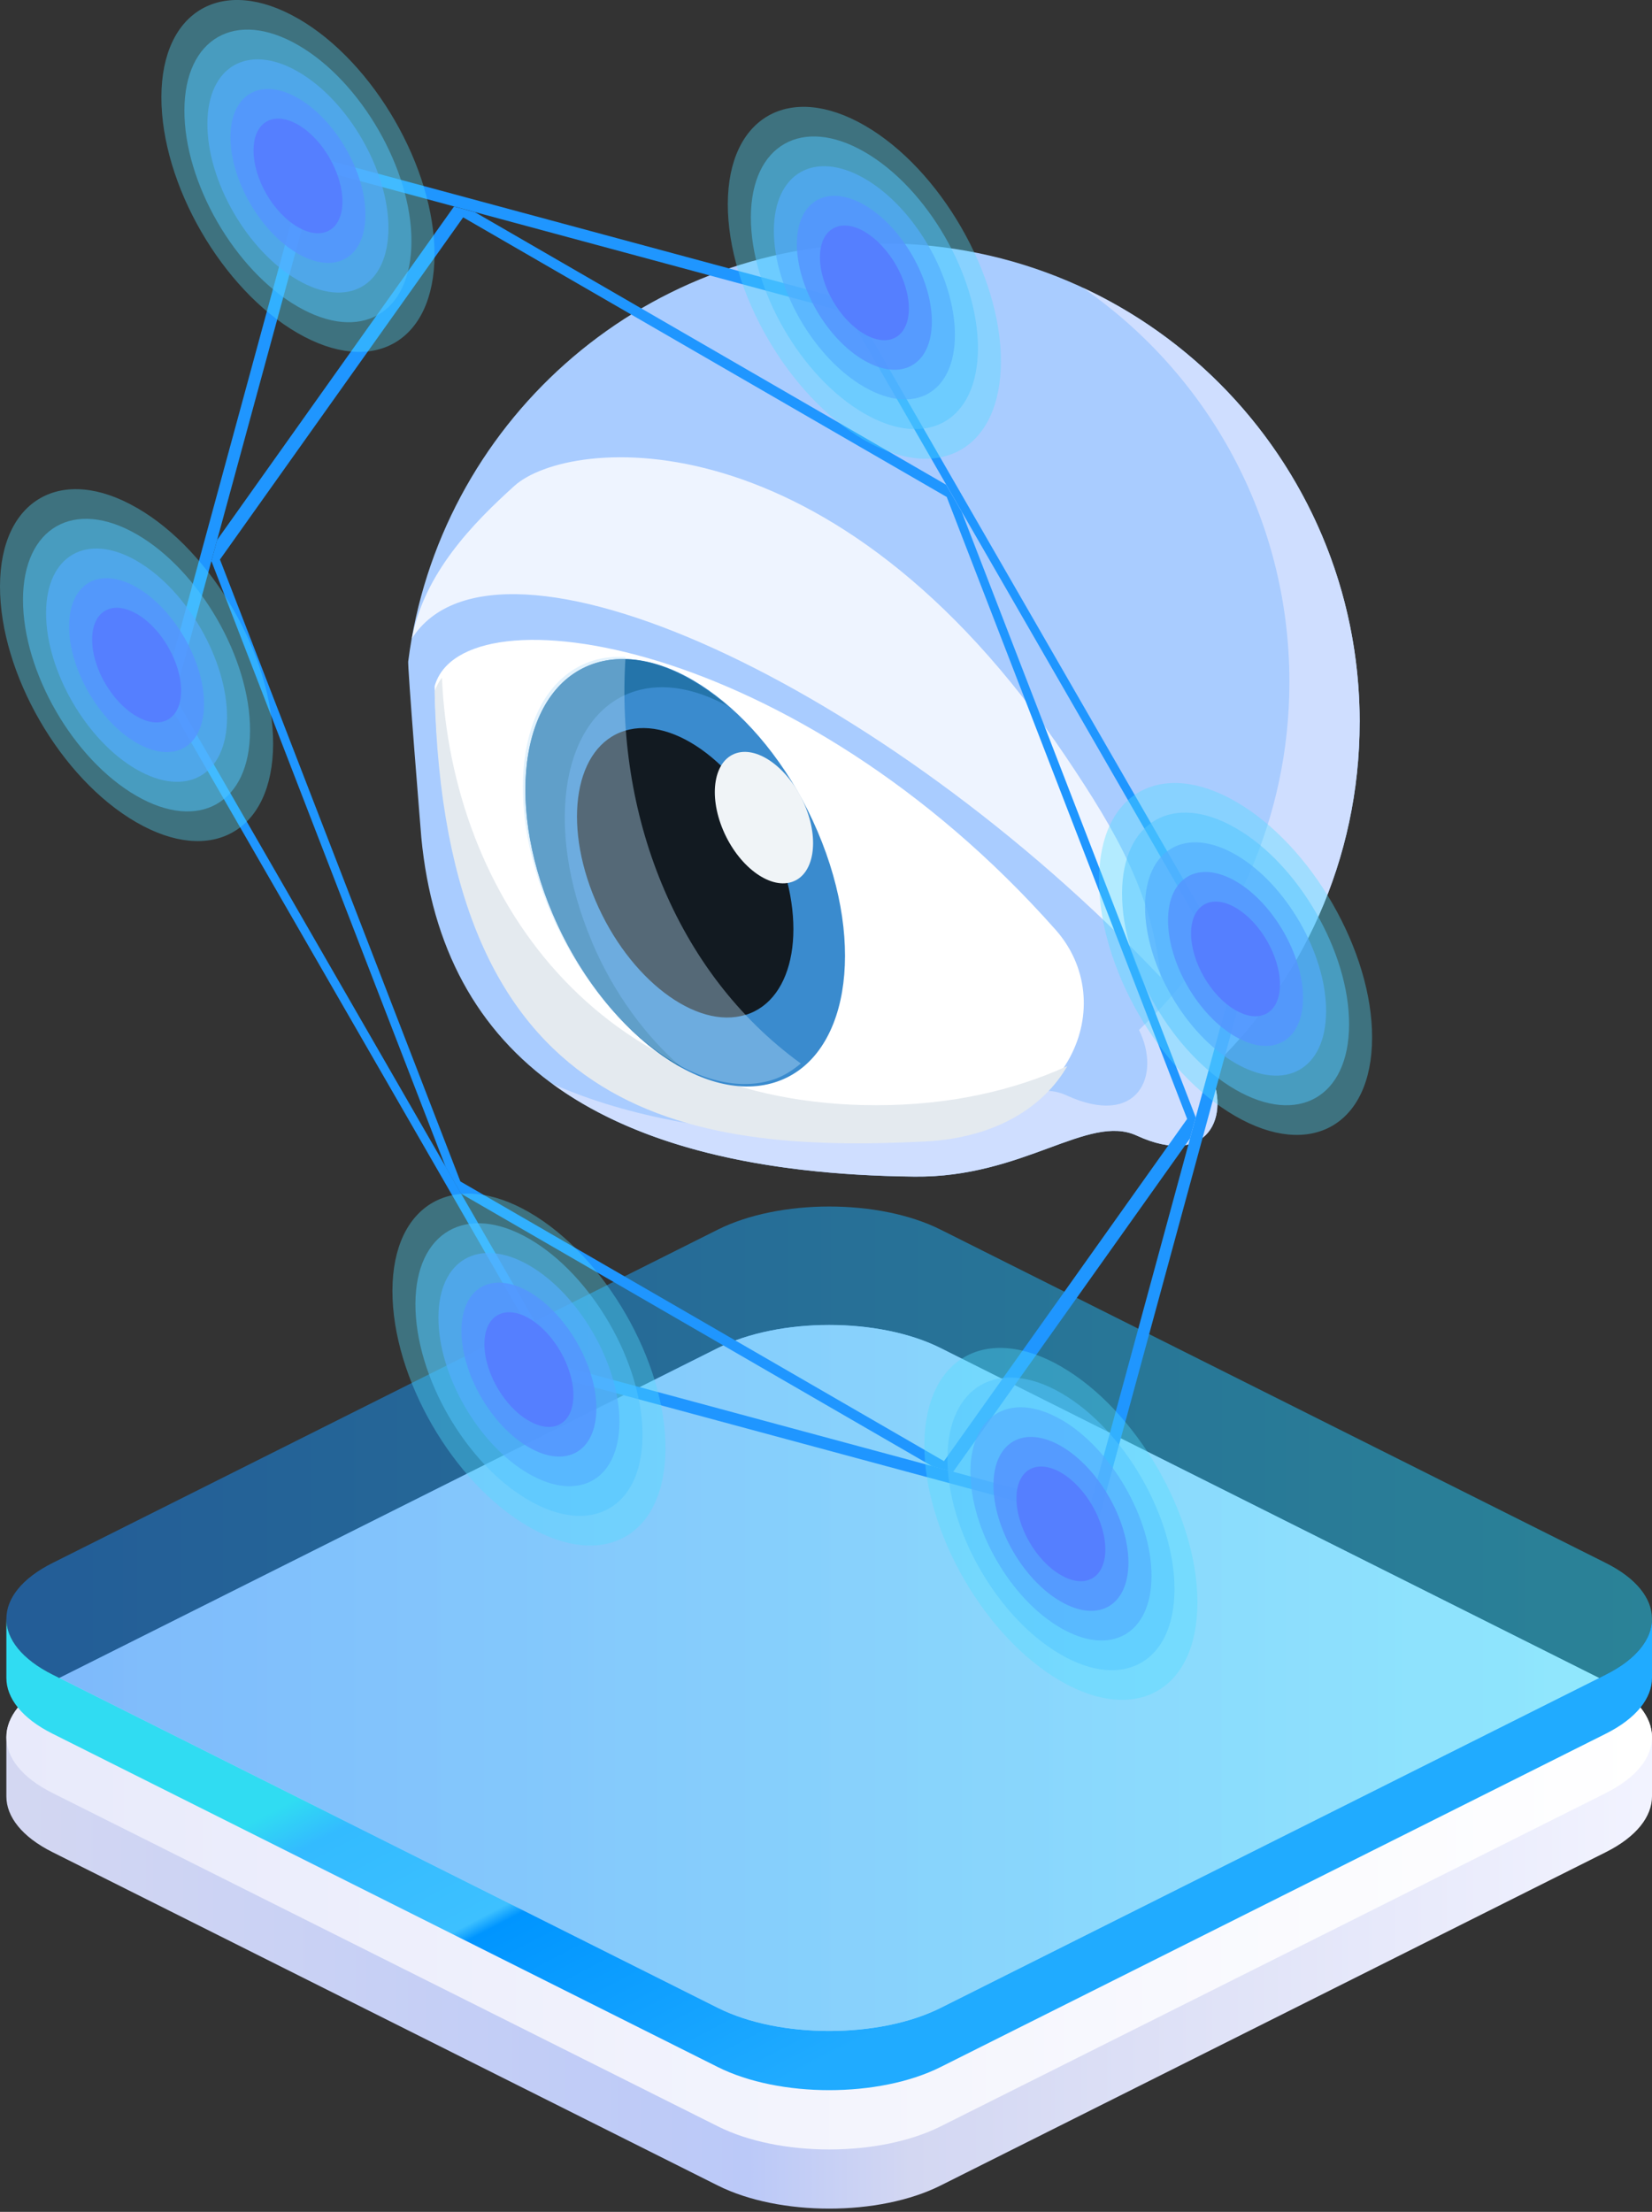 <svg width="124" height="166" viewBox="0 0 124 166" fill="none" xmlns="http://www.w3.org/2000/svg">
<rect x="0" y="0" width="124" height="166" fill="#333333" stroke="none"/>
<path d="M124 130.377C124 128.863 122.847 127.349 120.535 126.188L70.596 101.168C65.978 98.859 58.493 98.859 53.882 101.168L3.943 126.188C1.637 127.343 0.478 128.863 0.478 130.377V134.817C0.478 136.331 1.631 137.851 3.943 139.006L53.882 164.026C58.499 166.336 65.984 166.336 70.596 164.026L120.535 139.006C122.841 137.851 124 136.331 124 134.817V130.377Z" fill="url(#paint0_linear_2101_491)"/>
<path d="M120.541 134.566L70.602 159.586C65.984 161.896 58.499 161.896 53.888 159.586L3.943 134.566C-0.675 132.256 -0.675 128.504 3.943 126.194L53.882 101.174C58.499 98.865 65.984 98.865 70.596 101.174L120.535 126.194C125.153 128.504 125.153 132.256 120.535 134.566H120.541Z" fill="url(#paint1_linear_2101_491)"/>
<path d="M120.541 125.674L70.602 150.694C65.984 153.003 58.499 153.003 53.888 150.694L3.943 125.674C1.637 124.519 0.478 123.005 0.478 121.485V125.925C0.478 127.439 1.631 128.959 3.943 130.114L53.882 155.134C58.499 157.444 65.984 157.444 70.596 155.134L120.535 130.114C122.841 128.959 124 127.439 124 125.925V121.485C124 122.999 122.847 124.519 120.535 125.674H120.541Z" fill="url(#paint2_linear_2101_491)"/>
<path opacity="0.5" d="M120.541 125.674L70.602 150.694C65.984 153.003 58.5 153.003 53.888 150.694L3.943 125.674C-0.675 123.364 -0.675 119.612 3.943 117.302L53.882 92.282C58.5 89.972 65.984 89.972 70.596 92.282L120.535 117.302C125.153 119.612 125.153 123.364 120.535 125.674H120.541Z" fill="url(#paint3_linear_2101_491)"/>
<path fill-rule="evenodd" clip-rule="evenodd" d="M102.059 54.199C102.059 34.349 85.996 18.264 66.188 18.264C47.932 18.264 32.903 31.932 30.645 49.609C30.543 49.585 31.624 62.858 31.624 62.858C33.195 79.278 45.041 88.045 68.649 88.308C76.832 88.398 81.689 83.557 85.321 85.227C90.691 87.698 92.465 83.737 90.763 80.326C97.698 73.773 102.059 64.515 102.059 54.205V54.199Z" fill="#A9CCFF"/>
<path fill-rule="evenodd" clip-rule="evenodd" d="M102.059 54.199C102.059 39.747 93.541 27.3 81.265 21.591C90.637 28.072 96.784 38.903 96.784 51.183C96.784 61.487 92.424 70.751 85.494 77.298C87.191 80.709 85.422 84.676 80.046 82.205C76.414 80.535 71.558 85.382 63.374 85.287C54.396 85.185 47.126 83.856 41.469 81.343C47.586 85.807 56.576 88.171 68.643 88.302C76.826 88.392 81.683 83.551 85.315 85.221C90.685 87.692 92.459 83.731 90.757 80.32C97.692 73.767 102.053 64.51 102.053 54.199H102.059Z" fill="#CFDEFF"/>
<path fill-rule="evenodd" clip-rule="evenodd" d="M32.628 51.488C34.724 44.062 59.832 47.867 79.24 69.787C84.067 75.239 80.536 84.682 69.437 85.251C51.397 86.16 33.345 83.425 32.622 51.488H32.628Z" fill="white"/>
<path fill-rule="evenodd" clip-rule="evenodd" d="M65.763 82.947C44.736 82.947 33.894 67.172 33.171 50.86C32.932 51.177 32.735 51.524 32.622 51.907C33.339 83.844 51.391 86.579 69.437 85.669C74.837 85.394 78.392 83.001 80.112 80.008C76.014 81.876 71.235 82.947 65.763 82.947Z" fill="#E4EAEF"/>
<path fill-rule="evenodd" clip-rule="evenodd" d="M58.129 81.241C52.633 82.941 45.184 77.274 41.481 68.579C37.783 59.884 39.235 51.458 44.724 49.758C50.214 48.059 57.675 53.726 61.379 62.427C65.082 71.116 63.625 79.542 58.129 81.241Z" fill="#3A8BCE"/>
<path fill-rule="evenodd" clip-rule="evenodd" d="M44.438 70.691C40.74 61.996 42.191 53.57 47.681 51.871C49.814 51.213 52.239 51.685 54.629 52.996C51.367 50.177 47.753 48.825 44.724 49.758C39.235 51.458 37.783 59.884 41.481 68.579C43.745 73.899 47.413 78.058 51.176 80.122C48.523 77.836 46.092 74.599 44.432 70.697L44.438 70.691Z" fill="#2474AA"/>
<path fill-rule="evenodd" clip-rule="evenodd" d="M55.967 76.161C52.251 77.316 47.203 73.474 44.694 67.579C42.191 61.697 43.177 55.994 46.893 54.845C50.614 53.69 55.656 57.538 58.165 63.42C60.674 69.309 59.688 75.018 55.973 76.167L55.967 76.161Z" fill="#121A21"/>
<path fill-rule="evenodd" clip-rule="evenodd" d="M59.401 66.203C57.717 66.724 55.417 64.982 54.282 62.313C53.147 59.638 53.595 57.047 55.28 56.521C56.97 56 59.264 57.747 60.405 60.422C61.54 63.091 61.086 65.688 59.401 66.203Z" fill="#F0F4F7"/>
<path fill-rule="evenodd" clip-rule="evenodd" d="M38.601 36.474C42.699 32.763 62.544 30.854 80.016 56.814C83.917 62.612 86.48 67.142 87.119 73.348C66.361 51.422 37.275 37.976 30.913 47.927C31.845 43.014 35.495 39.28 38.601 36.474Z" fill="#EEF4FF"/>
<path opacity="0.4" fill-rule="evenodd" clip-rule="evenodd" d="M46.947 49.31C46.116 49.274 45.304 49.334 44.539 49.573C39.049 51.273 37.592 59.698 41.295 68.393C44.993 77.088 52.448 82.755 57.944 81.056C58.768 80.804 59.467 80.35 60.112 79.817C50.572 72.905 46.188 60.913 46.953 49.31H46.947Z" fill="#B9DFF9"/>
<path d="M72.173 38.383L89.753 83.862L89.323 85.442L71.54 110.468L69.969 110.043L34.599 89.583L33.452 87.584L15.866 42.105L16.296 40.525L34.079 15.499L35.65 15.924L71.02 36.384L72.167 38.383H72.173ZM70.859 109.654L89.108 83.976L71.062 37.299L34.766 16.313L16.511 41.991L34.557 88.668L70.847 109.654H70.859Z" fill="#1F96FF"/>
<path d="M63.804 22.59L93.391 73.922L82.394 114.316L41.815 103.365L12.228 52.038L23.225 11.645L63.804 22.596V22.59ZM89.323 85.436L89.753 83.856L92.525 73.683L72.173 38.377L71.026 36.378L63.577 23.452L35.656 15.918L34.085 15.493L23.87 12.734L16.302 40.513L15.872 42.093L13.106 52.266L33.458 87.572L34.605 89.571L42.054 102.497L69.975 110.031L71.546 110.456L81.767 113.215L89.329 85.43L89.323 85.436Z" fill="#1F96FF"/>
<g opacity="0.74">
<path opacity="0.5" d="M79.67 102.569C74.013 99.296 69.407 101.928 69.383 108.433C69.365 114.986 73.947 122.885 79.598 126.152C85.255 129.432 89.861 126.853 89.879 120.288C89.903 113.771 85.321 105.836 79.664 102.569H79.67Z" fill="#50DCFF"/>
</g>
<g opacity="0.81">
<path opacity="0.62" d="M79.664 104.556C74.963 101.833 71.128 104.023 71.116 109.433C71.098 114.884 74.909 121.449 79.61 124.166C84.311 126.895 88.141 124.746 88.158 119.289C88.176 113.873 84.365 107.272 79.664 104.556Z" fill="#51C5FF"/>
</g>
<g opacity="0.87">
<path opacity="0.75" d="M79.658 106.548C75.907 104.382 72.854 106.123 72.842 110.438C72.83 114.783 75.865 120.019 79.616 122.179C83.368 124.351 86.42 122.64 86.432 118.295C86.45 113.975 83.409 108.715 79.664 106.548H79.658Z" fill="#53ADFF"/>
</g>
<g opacity="0.94">
<path opacity="0.88" d="M79.652 108.535C76.856 106.919 74.58 108.218 74.569 111.437C74.556 114.675 76.82 118.582 79.616 120.192C82.412 121.814 84.688 120.539 84.7 117.296C84.712 114.076 82.448 110.145 79.652 108.535Z" fill="#5496FF"/>
</g>
<path d="M79.646 110.522C77.8 109.457 76.301 110.312 76.295 112.437C76.289 114.573 77.776 117.146 79.622 118.205C81.462 119.277 82.961 118.433 82.967 116.296C82.973 114.172 81.48 111.581 79.64 110.522H79.646Z" fill="#557FFF"/>
<g opacity="0.74">
<path opacity="0.5" d="M22.395 1.406C16.738 -1.867 12.132 0.766 12.114 7.271C12.097 13.829 16.672 21.723 22.329 24.99C27.986 28.269 32.592 25.69 32.616 19.125C32.634 12.609 28.058 4.674 22.401 1.406H22.395Z" fill="#50DCFF"/>
</g>
<g opacity="0.81">
<path opacity="0.62" d="M22.389 3.393C17.688 0.67 13.859 2.86 13.841 8.27C13.823 13.722 17.634 20.286 22.335 23.003C27.037 25.732 30.866 23.584 30.884 18.126C30.901 12.71 27.09 6.11 22.389 3.393Z" fill="#51C5FF"/>
</g>
<g opacity="0.87">
<path opacity="0.75" d="M22.383 5.386C18.632 3.219 15.579 4.961 15.567 9.275C15.549 13.62 18.59 18.856 22.341 21.016C26.093 23.189 29.139 21.483 29.157 17.133C29.169 12.812 26.134 7.552 22.383 5.386Z" fill="#53ADFF"/>
</g>
<g opacity="0.94">
<path opacity="0.88" d="M22.383 7.373C19.587 5.757 17.311 7.055 17.299 10.275C17.288 13.512 19.552 17.42 22.347 19.03C25.143 20.651 27.419 19.377 27.431 16.133C27.443 12.914 25.179 8.988 22.383 7.373Z" fill="#5496FF"/>
</g>
<path d="M22.377 9.359C20.531 8.294 19.032 9.15 19.032 11.274C19.02 13.411 20.513 15.984 22.359 17.043C24.199 18.114 25.698 17.27 25.704 15.134C25.71 13.01 24.217 10.424 22.377 9.359Z" fill="#557FFF"/>
<g opacity="0.74">
<path opacity="0.5" d="M10.281 38.119C4.63 34.846 0.018 37.479 -9.45594e-07 43.984C-0.018 50.536 4.558 58.435 10.215 61.703C15.872 64.982 20.477 62.403 20.501 55.838C20.519 49.322 15.944 41.387 10.287 38.119H10.281Z" fill="#50DCFF"/>
</g>
<g opacity="0.81">
<path opacity="0.62" d="M10.275 40.106C5.573 37.389 1.744 39.573 1.726 44.983C1.708 50.435 5.52 56.999 10.221 59.716C14.922 62.445 18.757 60.297 18.769 54.839C18.787 49.423 14.976 42.823 10.275 40.106Z" fill="#51C5FF"/>
</g>
<g opacity="0.87">
<path opacity="0.75" d="M10.275 42.099C6.523 39.932 3.471 41.674 3.459 45.988C3.441 50.333 6.481 55.569 10.227 57.735C13.978 59.908 17.031 58.196 17.043 53.846C17.055 49.525 14.02 44.265 10.269 42.099H10.275Z" fill="#53ADFF"/>
</g>
<g opacity="0.94">
<path opacity="0.88" d="M10.269 44.086C7.473 42.47 5.197 43.768 5.185 46.988C5.173 50.225 7.437 54.127 10.233 55.743C13.028 57.364 15.304 56.09 15.316 52.846C15.328 49.627 13.064 45.695 10.269 44.086Z" fill="#5496FF"/>
</g>
<path d="M10.263 46.072C8.417 45.007 6.917 45.863 6.917 47.987C6.905 50.117 8.399 52.691 10.245 53.756C12.091 54.821 13.584 53.983 13.596 51.847C13.602 49.722 12.108 47.131 10.269 46.072H10.263Z" fill="#557FFF"/>
<g opacity="0.74">
<path opacity="0.5" d="M64.915 9.425C59.258 6.152 54.653 8.785 54.629 15.29C54.611 21.848 59.192 29.741 64.843 33.009C70.5 36.288 75.106 33.709 75.13 27.144C75.148 20.627 70.572 12.692 64.915 9.425Z" fill="#50DCFF"/>
</g>
<g opacity="0.81">
<path opacity="0.62" d="M64.909 11.412C60.208 8.689 56.379 10.879 56.361 16.289C56.343 21.741 60.154 28.305 64.855 31.022C69.557 33.751 73.386 31.602 73.404 26.145C73.421 20.729 69.61 14.129 64.909 11.412Z" fill="#51C5FF"/>
</g>
<g opacity="0.87">
<path opacity="0.75" d="M64.903 13.405C61.152 11.238 58.099 12.98 58.087 17.294C58.075 21.639 61.11 26.875 64.861 29.035C68.613 31.207 71.665 29.502 71.677 25.151C71.689 20.831 68.655 15.571 64.903 13.405Z" fill="#53ADFF"/>
</g>
<g opacity="0.94">
<path opacity="0.88" d="M64.897 15.391C62.096 13.776 59.826 15.074 59.814 18.294C59.802 21.537 62.066 25.439 64.861 27.049C67.657 28.67 69.933 27.396 69.945 24.152C69.957 20.933 67.693 17.007 64.897 15.391Z" fill="#5496FF"/>
</g>
<path d="M64.897 17.384C63.051 16.319 61.552 17.175 61.546 19.299C61.54 21.435 63.033 24.003 64.873 25.068C66.713 26.139 68.213 25.295 68.219 23.165C68.225 21.04 66.731 18.455 64.891 17.39L64.897 17.384Z" fill="#557FFF"/>
<g opacity="0.74">
<path opacity="0.5" d="M92.776 60.171C87.119 56.898 82.513 59.531 82.495 66.035C82.478 72.588 87.053 80.487 92.71 83.755C98.367 87.034 102.973 84.455 102.991 77.89C103.015 71.373 98.433 63.438 92.776 60.171Z" fill="#50DCFF"/>
</g>
<g opacity="0.81">
<path opacity="0.62" d="M92.77 62.158C88.069 59.435 84.24 61.625 84.222 67.035C84.204 72.486 88.015 79.051 92.716 81.768C97.418 84.497 101.253 82.348 101.264 76.891C101.282 71.475 97.477 64.874 92.77 62.158Z" fill="#51C5FF"/>
</g>
<g opacity="0.87">
<path opacity="0.75" d="M92.764 64.15C89.013 61.984 85.96 63.719 85.948 68.04C85.936 72.385 88.971 77.621 92.722 79.787C96.474 81.959 99.526 80.254 99.538 75.897C99.556 71.577 96.516 66.317 92.764 64.15Z" fill="#53ADFF"/>
</g>
<g opacity="0.94">
<path opacity="0.88" d="M92.758 66.137C89.962 64.521 87.686 65.82 87.674 69.04C87.663 72.277 89.927 76.185 92.722 77.794C95.518 79.416 97.794 78.141 97.806 74.898C97.818 71.678 95.554 67.753 92.758 66.137Z" fill="#5496FF"/>
</g>
<path d="M92.752 68.124C90.906 67.059 89.413 67.914 89.401 70.039C89.395 72.175 90.888 74.748 92.728 75.808C94.568 76.879 96.067 76.035 96.073 73.899C96.085 71.774 94.586 69.189 92.746 68.124H92.752Z" fill="#557FFF"/>
<g opacity="0.74">
<path opacity="0.5" d="M39.736 90.99C34.079 87.716 29.474 90.349 29.456 96.854C29.438 103.407 34.014 111.306 39.671 114.573C45.328 117.852 49.933 115.273 49.951 108.709C49.975 102.192 45.393 94.257 39.736 90.99Z" fill="#50DCFF"/>
</g>
<g opacity="0.81">
<path opacity="0.62" d="M39.73 92.976C35.029 90.253 31.194 92.444 31.182 97.853C31.164 103.305 34.975 109.87 39.677 112.586C44.378 115.315 48.213 113.167 48.225 107.709C48.243 102.294 44.432 95.693 39.73 92.976Z" fill="#51C5FF"/>
</g>
<g opacity="0.87">
<path opacity="0.75" d="M39.724 94.969C35.973 92.803 32.92 94.538 32.909 98.859C32.891 103.203 35.931 108.439 39.677 110.6C43.428 112.772 46.481 111.066 46.492 106.716C46.505 102.395 43.47 97.135 39.724 94.969Z" fill="#53ADFF"/>
</g>
<g opacity="0.94">
<path opacity="0.88" d="M39.718 96.956C36.917 95.34 34.647 96.638 34.635 99.858C34.623 103.095 36.887 107.003 39.683 108.613C42.478 110.235 44.754 108.96 44.766 105.717C44.778 102.497 42.514 98.571 39.718 96.956Z" fill="#5496FF"/>
</g>
<path d="M39.712 98.942C37.867 97.877 36.367 98.733 36.361 100.857C36.349 102.994 37.843 105.567 39.689 106.626C41.534 107.697 43.034 106.854 43.04 104.717C43.046 102.593 41.552 100.008 39.712 98.942Z" fill="#557FFF"/>
<defs>
<linearGradient id="paint0_linear_2101_491" x1="1.111" y1="132.597" x2="123.373" y2="132.597" gradientUnits="userSpaceOnUse">
<stop stop-color="#D3D7F2"/>
<stop offset="0.45" stop-color="#BBC9F8"/>
<stop offset="0.55" stop-color="#D3D7F2"/>
<stop offset="1" stop-color="#F2F3FF"/>
</linearGradient>
<linearGradient id="paint1_linear_2101_491" x1="0.478" y1="130.377" x2="124" y2="130.377" gradientUnits="userSpaceOnUse">
<stop stop-color="#E8EAFB"/>
<stop offset="1" stop-color="white"/>
</linearGradient>
<linearGradient id="paint2_linear_2101_491" x1="74.688" y1="147.989" x2="58.095" y2="116.249" gradientUnits="userSpaceOnUse">
<stop stop-color="#20ABFF"/>
<stop offset="0.57" stop-color="#0095FF"/>
<stop offset="0.6" stop-color="#3DC0FF"/>
<stop offset="0.9" stop-color="#33BBFF"/>
<stop offset="1" stop-color="#30DCF2"/>
</linearGradient>
<linearGradient id="paint3_linear_2101_491" x1="0.478" y1="121.491" x2="122.698" y2="121.491" gradientUnits="userSpaceOnUse">
<stop stop-color="#1487FB"/>
<stop offset="1" stop-color="#22D2FD"/>
</linearGradient>
</defs>
</svg>
